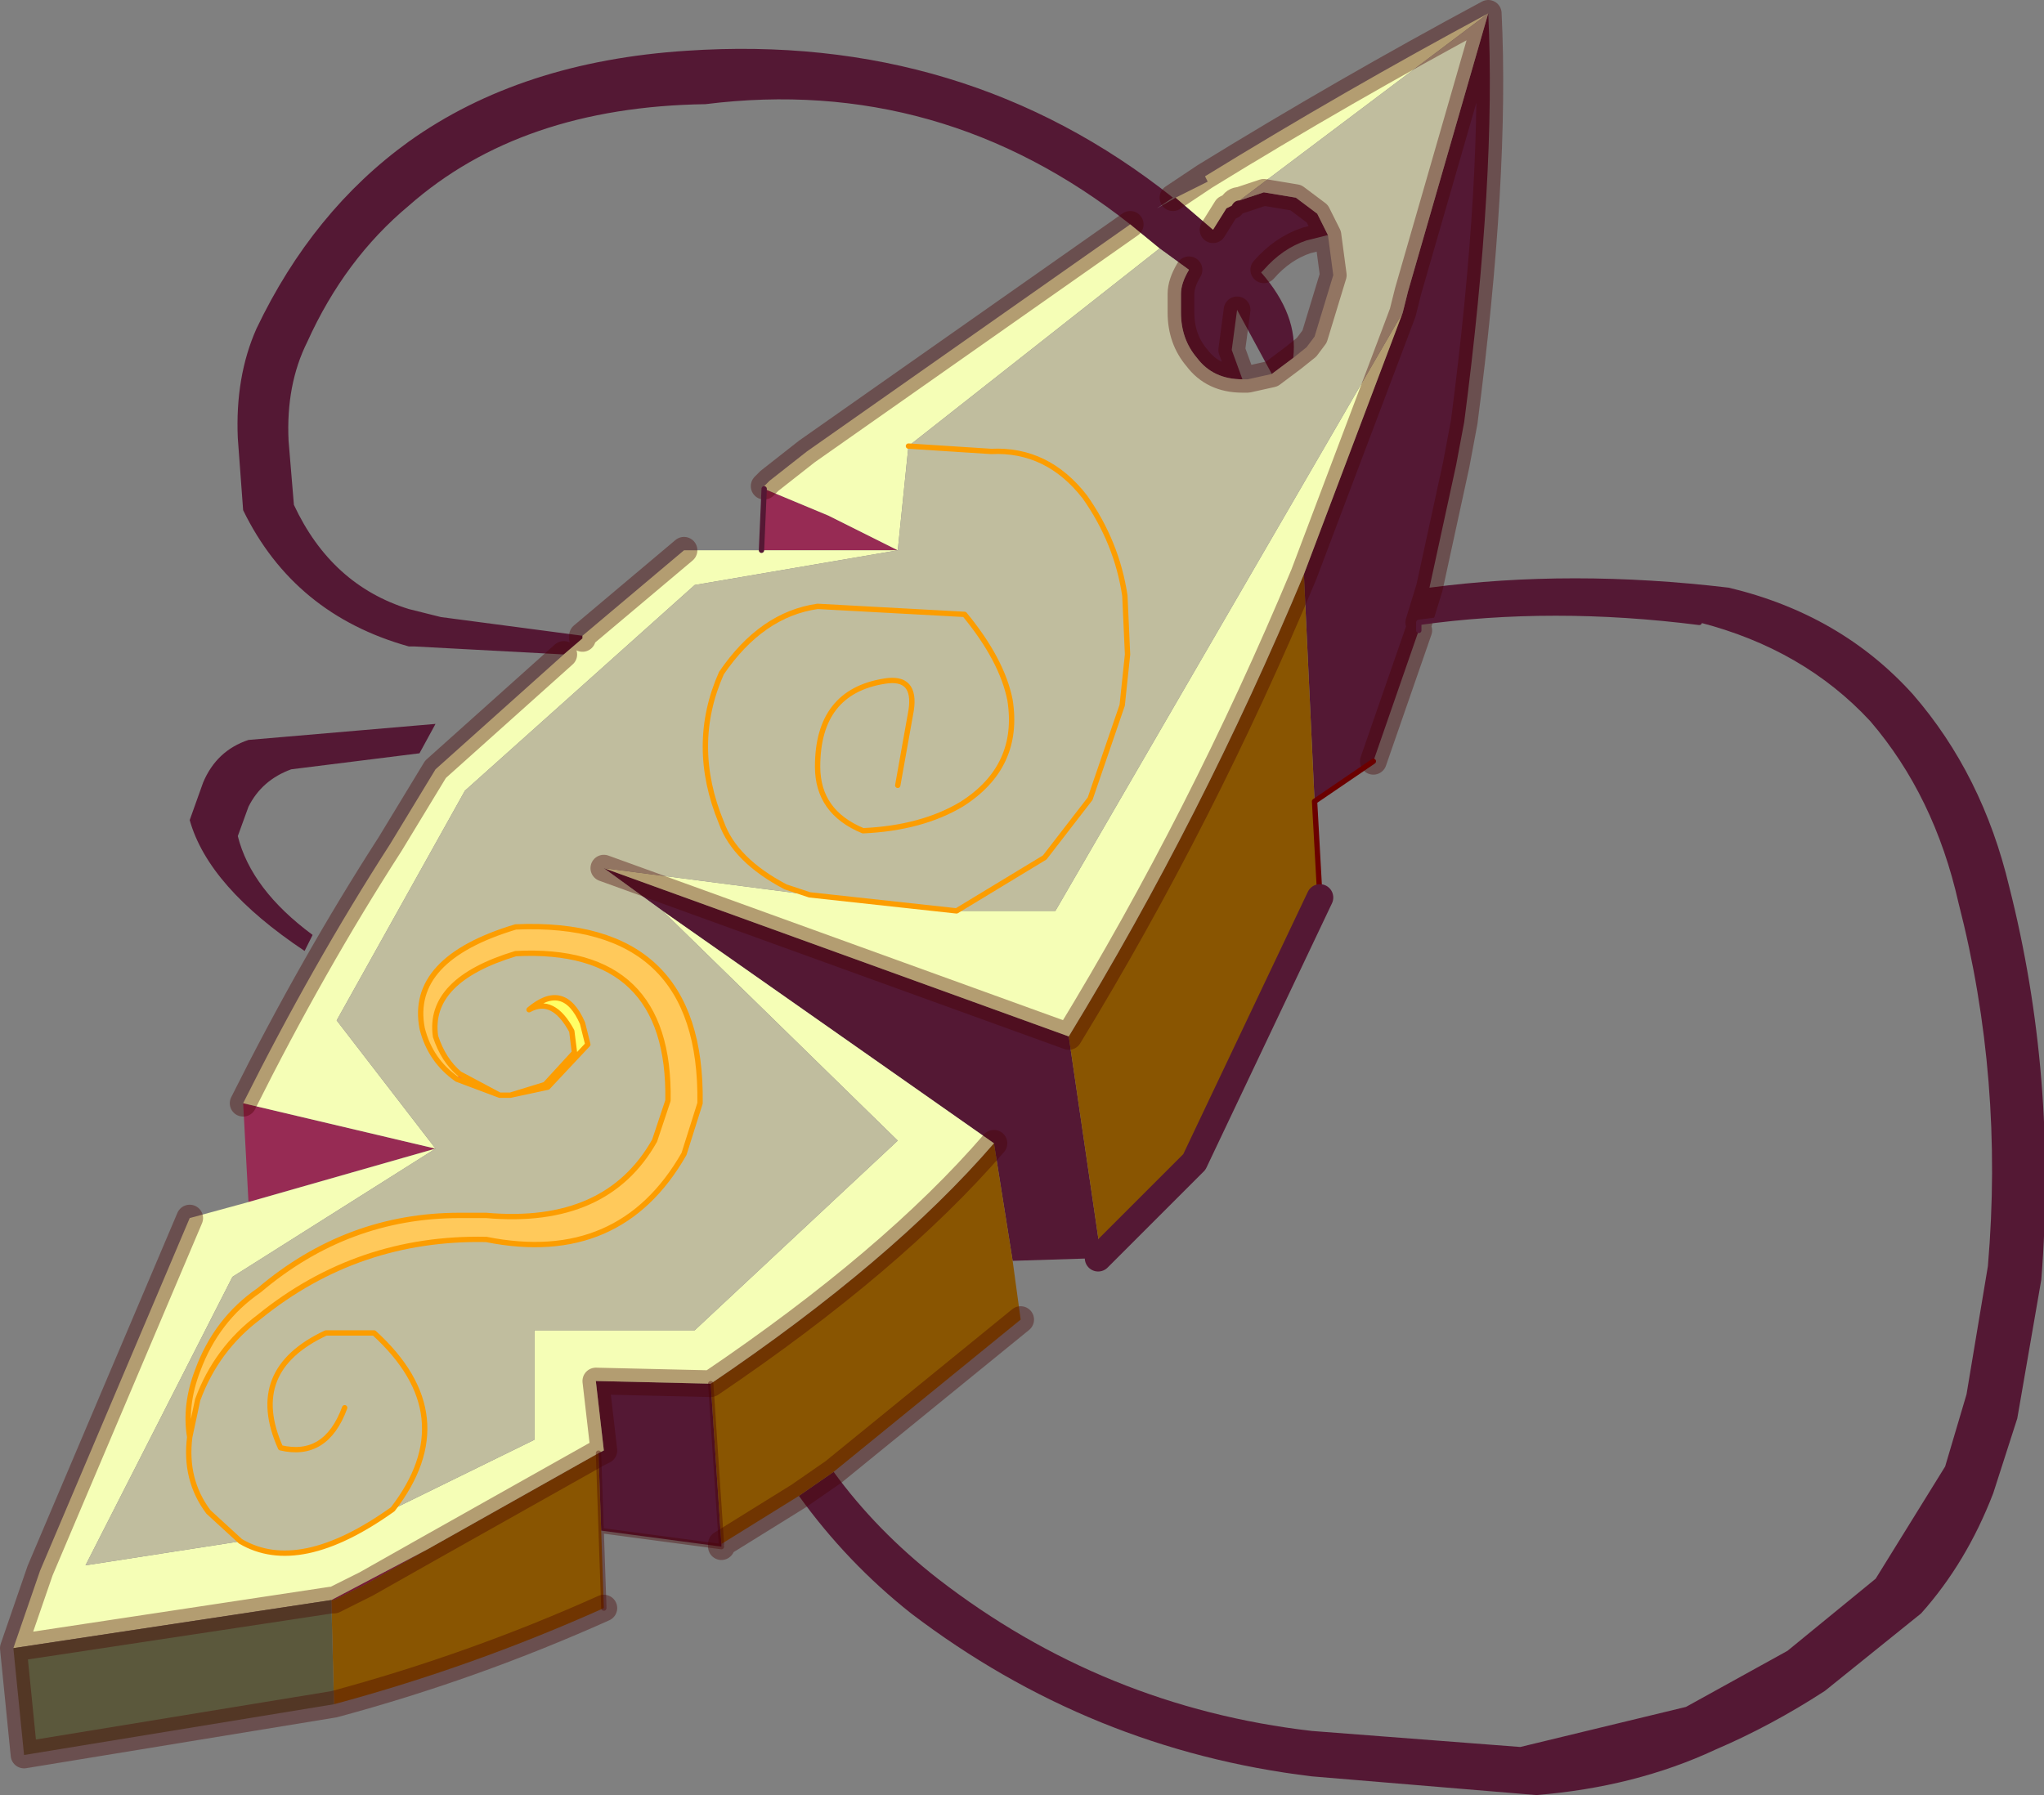 <?xml version="1.0" encoding="UTF-8" standalone="no"?>
<svg xmlns:xlink="http://www.w3.org/1999/xlink" height="33.6px" width="38.25px" xmlns="http://www.w3.org/2000/svg">
  <rect width="100%" height="100%" fill="#808080" stroke="none"/>
  <g transform="matrix(1.0, 0.0, 0.0, 1.0, -0.55, -4.25)">
    <path d="M9.15 24.35 L9.9 24.75 9.1 24.45 9.15 24.35" fill="#f15081" fill-rule="evenodd" stroke="none"/>
    <path d="M5.2 26.75 L5.1 24.9 8.7 25.75 5.2 26.75 M14.85 13.4 L16.05 13.9 17.35 14.55 16.15 14.55 14.8 14.55 14.85 13.4 M8.55 33.25 L7.4 33.9 6.8 34.2 6.75 34.2 8.55 33.25" fill="#972b54" fill-rule="evenodd" stroke="none"/>
    <path d="M22.5 7.95 L22.2 8.15 22.55 7.95 23.25 8.55 23.5 8.15 23.6 8.1 Q23.65 8.0 23.75 8.0 L24.2 7.85 24.8 7.95 25.2 8.25 25.4 8.65 25.0 8.75 Q24.55 8.9 24.2 9.3 L24.15 9.35 Q24.85 10.15 24.75 10.95 L24.35 11.25 23.7 10.05 23.6 10.8 23.8 11.35 Q23.25 11.35 22.95 10.95 22.65 10.6 22.65 10.1 L22.65 9.75 Q22.65 9.55 22.8 9.3 L22.25 8.9 21.7 8.45 Q18.15 5.65 13.75 6.2 10.3 6.25 8.2 8.1 7.0 9.1 6.3 10.65 5.9 11.45 5.95 12.5 L6.05 13.7 Q6.75 15.2 8.2 15.65 L8.8 15.8 11.45 16.15 11.45 16.2 11.1 16.5 8.3 16.35 8.2 16.35 Q6.05 15.75 5.1 13.8 L5.0 12.45 Q4.95 11.3 5.35 10.4 6.4 8.2 8.2 6.9 10.3 5.4 13.4 5.2 18.6 4.85 22.5 7.95 M26.8 10.1 L26.9 9.7 28.4 4.5 Q28.55 7.55 27.95 12.15 L27.8 12.95 27.3 15.25 Q29.95 14.9 32.9 15.25 35.0 15.75 36.35 17.25 37.65 18.75 38.15 20.85 39.05 24.4 38.75 28.2 L38.3 30.8 37.85 32.2 Q37.35 33.5 36.5 34.45 L34.7 35.9 Q33.7 36.55 32.65 37.0 31.15 37.7 29.3 37.85 L25.1 37.5 Q20.95 37.0 17.6 34.45 16.4 33.5 15.5 32.25 L16.15 31.8 Q16.95 32.9 18.1 33.8 21.2 36.2 25.1 36.65 L29.0 36.95 32.1 36.2 34.0 35.15 35.65 33.8 36.95 31.7 37.35 30.35 37.75 27.95 Q38.05 24.45 37.2 21.15 36.75 19.15 35.55 17.75 34.3 16.4 32.35 15.9 29.6 15.55 27.1 15.9 L27.1 16.05 26.25 18.5 25.15 19.25 24.95 15.0 26.65 10.5 26.8 10.1 M14.05 33.15 L14.05 33.2 11.8 32.9 11.75 31.45 11.85 31.4 11.7 30.1 13.85 30.15 14.05 33.15 M27.3 15.25 L27.1 15.9 27.3 15.25 M20.55 23.65 L21.15 27.75 21.1 27.8 19.5 27.85 19.15 25.65 12.95 21.3 11.85 20.5 20.55 23.65 M5.2 18.1 L8.7 17.8 8.4 18.35 6.0 18.65 Q5.45 18.85 5.2 19.35 L5.0 19.9 Q5.25 20.9 6.4 21.75 L6.25 22.05 Q4.45 20.85 4.1 19.6 L4.35 18.9 Q4.6 18.3 5.2 18.1" fill="#541834" fill-rule="evenodd" stroke="none"/>
    <path d="M10.1 24.75 L10.75 24.55 11.3 23.95 11.25 23.55 Q10.9 22.9 10.45 23.15 11.1 22.6 11.45 23.4 L11.55 23.8 10.8 24.6 10.1 24.75" fill="#ffff66" fill-rule="evenodd" stroke="none"/>
    <path d="M15.5 32.25 L14.05 33.15 13.85 30.15 Q17.25 27.85 19.15 25.65 L19.5 27.85 19.65 28.95 16.15 31.8 15.5 32.25 M11.8 32.9 L11.85 34.35 Q9.4 35.45 6.8 36.15 L6.75 34.2 6.8 34.2 7.4 33.9 8.55 33.25 11.75 31.45 11.8 32.9 M24.95 15.0 L25.15 19.25 25.25 21.05 22.9 26.0 21.15 27.75 20.55 23.65 Q23.05 19.55 24.95 15.0" fill="#895501" fill-rule="evenodd" stroke="none"/>
    <path d="M9.15 24.35 L9.1 24.45 Q8.6 24.1 8.45 23.5 8.2 22.2 10.2 21.6 13.7 21.45 13.65 24.9 L13.35 25.85 Q12.15 27.95 9.65 27.45 7.25 27.4 5.4 28.9 4.6 29.5 4.25 30.45 L4.1 31.15 Q4.0 30.55 4.25 29.9 4.6 28.95 5.4 28.4 7.05 27.0 9.15 27.0 L9.65 27.0 Q11.9 27.2 12.8 25.6 L13.05 24.85 Q13.1 21.95 10.2 22.1 8.55 22.6 8.7 23.65 8.85 24.1 9.15 24.35" fill="#ffc95b" fill-rule="evenodd" stroke="none"/>
    <path d="M22.55 7.95 L23.15 7.65 23.1 7.55 Q25.7 5.95 28.4 4.5 L23.75 8.0 Q23.65 8.0 23.6 8.1 L23.5 8.15 23.25 8.55 22.55 7.95 M21.7 8.45 L22.25 8.9 17.55 12.6 17.35 14.55 16.05 13.9 14.85 13.4 14.85 13.35 14.95 13.25 15.65 12.7 21.7 8.45 M18.45 21.3 L20.3 21.3 26.8 10.1 26.65 10.5 24.95 15.0 Q23.05 19.55 20.55 23.65 L11.85 20.5 15.7 21.0 18.45 21.3 M0.8 35.1 L1.3 33.65 4.1 27.05 5.2 26.75 8.7 25.75 5.1 24.9 Q6.4 22.3 7.85 20.05 L8.7 18.65 11.1 16.5 11.45 16.2 11.45 16.15 13.35 14.55 14.8 14.55 16.15 14.55 17.35 14.55 13.55 15.2 9.25 19.05 6.85 23.35 8.7 25.75 4.9 28.15 2.15 33.55 5.05 33.1 Q6.15 33.75 7.9 32.5 L10.55 31.2 10.55 29.15 13.55 29.15 17.35 25.6 12.95 21.3 19.15 25.65 Q17.25 27.85 13.85 30.15 L11.7 30.1 11.85 31.4 11.75 31.45 8.55 33.25 6.75 34.2 0.8 35.1" fill="#f5feb6" fill-rule="evenodd" stroke="none"/>
    <path d="M23.75 8.0 L28.4 4.5 26.9 9.7 26.8 10.1 20.3 21.3 18.45 21.3 20.1 20.3 20.95 19.2 21.55 17.45 21.65 16.5 21.6 15.4 Q21.45 14.4 20.85 13.55 20.15 12.65 19.1 12.7 L17.55 12.6 19.1 12.7 Q20.15 12.65 20.85 13.55 21.45 14.4 21.6 15.4 L21.65 16.5 21.55 17.45 20.95 19.2 20.1 20.3 18.45 21.3 15.7 21.0 15.25 20.85 Q14.3 20.35 14.05 19.65 13.45 18.2 14.05 16.85 14.8 15.75 15.85 15.6 L18.6 15.75 Q19.3 16.6 19.45 17.35 19.65 18.6 18.55 19.3 17.8 19.75 16.7 19.8 15.85 19.45 15.85 18.6 15.85 17.2 17.1 17.0 17.7 16.9 17.6 17.55 L17.35 18.95 17.6 17.55 Q17.7 16.9 17.1 17.0 15.85 17.2 15.85 18.6 15.85 19.45 16.7 19.8 17.8 19.75 18.55 19.3 19.65 18.6 19.45 17.35 19.3 16.6 18.6 15.75 L15.85 15.6 Q14.8 15.75 14.05 16.85 13.45 18.2 14.05 19.65 14.3 20.35 15.25 20.85 L15.7 21.0 11.85 20.5 12.95 21.3 17.35 25.6 13.55 29.15 10.55 29.15 10.55 31.2 7.9 32.5 Q6.15 33.75 5.05 33.1 L4.45 32.55 Q4.0 31.95 4.1 31.15 4.0 31.95 4.45 32.55 L5.05 33.1 2.15 33.55 4.9 28.15 8.7 25.75 6.85 23.35 9.25 19.05 13.55 15.2 17.35 14.55 17.55 12.6 22.25 8.9 22.8 9.3 Q22.65 9.55 22.65 9.75 L22.65 10.1 Q22.65 10.6 22.95 10.95 23.25 11.35 23.8 11.35 L23.9 11.35 24.35 11.25 24.75 10.95 25.0 10.75 25.15 10.55 25.5 9.4 25.4 8.65 25.2 8.25 24.8 7.95 24.2 7.85 23.75 8.0 M9.1 24.45 L9.9 24.75 9.15 24.35 Q8.85 24.1 8.7 23.65 8.55 22.6 10.2 22.1 13.1 21.95 13.05 24.85 L12.8 25.6 Q11.9 27.2 9.65 27.0 L9.15 27.0 Q7.05 27.0 5.4 28.4 4.6 28.95 4.25 29.9 4.0 30.55 4.1 31.15 L4.25 30.45 Q4.6 29.5 5.4 28.9 7.25 27.4 9.65 27.45 12.15 27.95 13.35 25.85 L13.65 24.9 Q13.7 21.45 10.2 21.6 8.2 22.2 8.45 23.5 8.6 24.1 9.1 24.45 M7.0 30.6 Q6.65 31.55 5.8 31.35 5.15 29.9 6.65 29.2 L7.55 29.2 Q9.25 30.75 7.9 32.5 9.25 30.75 7.55 29.2 L6.65 29.2 Q5.15 29.9 5.8 31.35 6.65 31.55 7.0 30.6 M10.1 24.75 L9.9 24.75 10.1 24.75 10.8 24.6 11.55 23.8 11.45 23.4 Q11.1 22.6 10.45 23.15 10.9 22.9 11.25 23.55 L11.3 23.95 10.75 24.55 10.1 24.75" fill="#c0bd9e" fill-rule="evenodd" stroke="none"/>
    <path d="M6.8 36.15 L1.0 37.1 0.8 35.1 6.75 34.2 6.8 36.15" fill="#5b583c" fill-rule="evenodd" stroke="none"/>
    <path d="M23.1 7.55 L22.5 7.95 M23.25 8.55 L23.5 8.15 23.6 8.1 Q23.65 8.0 23.75 8.0 L24.2 7.85 24.8 7.95 25.2 8.25 25.4 8.65 25.5 9.4 25.15 10.55 25.0 10.75 24.75 10.95 24.35 11.25 23.9 11.35 23.8 11.35 23.6 10.8 23.7 10.05 M28.4 4.5 Q25.7 5.95 23.1 7.55 M22.8 9.3 Q22.65 9.55 22.65 9.75 L22.65 10.1 Q22.65 10.6 22.95 10.95 23.25 11.35 23.8 11.35 M24.2 9.3 Q24.55 8.9 25.0 8.75 L25.4 8.65 M26.8 10.1 L26.9 9.7 28.4 4.5 Q28.55 7.55 27.95 12.15 L27.8 12.95 27.3 15.25 27.1 15.9 M15.5 32.25 L14.05 33.15 14.05 33.2 M11.85 34.35 Q9.4 35.45 6.8 36.15 L1.0 37.1 0.8 35.1 1.3 33.65 4.1 27.05 M5.1 24.9 Q6.4 22.3 7.85 20.05 L8.7 18.65 11.1 16.5 M26.8 10.1 L26.65 10.5 24.95 15.0 Q23.05 19.55 20.55 23.65 L11.85 20.5 M26.25 18.5 L27.1 16.05 M16.15 31.8 L15.5 32.25 M21.7 8.45 L15.65 12.7 14.95 13.25 14.85 13.35 M13.35 14.55 L11.45 16.15 11.45 16.2 M19.65 28.95 L16.15 31.8 M11.75 31.45 L11.85 31.4 11.7 30.1 13.85 30.15 Q17.25 27.85 19.15 25.65 M11.75 31.45 L8.55 33.25 7.4 33.9 6.8 34.2 6.75 34.2 0.8 35.1" fill="none" stroke="#470000" stroke-linecap="round" stroke-linejoin="round" stroke-opacity="0.38" stroke-width="0.5"/>
    <path d="M14.05 33.2 L11.8 32.9 11.85 34.35 M11.8 32.9 L11.75 31.45 M13.85 30.15 L14.05 33.15" fill="none" stroke="#470000" stroke-linecap="round" stroke-linejoin="round" stroke-opacity="0.38" stroke-width="0.1"/>
    <path d="M25.15 19.25 L26.25 18.5 M25.25 21.05 L25.15 19.25" fill="none" stroke="#6b0000" stroke-linecap="round" stroke-linejoin="round" stroke-width="0.1"/>
    <path d="M27.1 16.05 L27.1 15.9 Q29.6 15.55 32.35 15.9 M14.85 13.4 L14.8 14.55" fill="none" stroke="#541834" stroke-linecap="round" stroke-linejoin="round" stroke-width="0.1"/>
    <path d="M21.15 27.75 L22.9 26.0 25.25 21.05 M21.1 27.8 L21.15 27.75" fill="none" stroke="#541834" stroke-linecap="round" stroke-linejoin="round" stroke-width="0.5"/>
    <path d="M17.55 12.6 L19.1 12.7 Q20.15 12.65 20.85 13.55 21.45 14.4 21.6 15.4 L21.65 16.5 21.55 17.45 20.95 19.2 20.1 20.3 18.45 21.3 15.7 21.0 15.25 20.85 Q14.3 20.35 14.05 19.65 13.45 18.2 14.05 16.85 14.8 15.75 15.85 15.6 L18.6 15.75 Q19.3 16.6 19.45 17.35 19.65 18.6 18.55 19.3 17.8 19.75 16.7 19.8 15.85 19.45 15.85 18.6 15.85 17.2 17.1 17.0 17.7 16.9 17.6 17.55 L17.35 18.95 M9.1 24.45 L9.9 24.75 9.15 24.35 Q8.85 24.1 8.7 23.65 8.55 22.6 10.2 22.1 13.1 21.95 13.05 24.85 L12.8 25.6 Q11.9 27.2 9.65 27.0 L9.15 27.0 Q7.05 27.0 5.4 28.4 4.6 28.95 4.25 29.9 4.0 30.55 4.1 31.15 4.0 31.95 4.45 32.55 L5.05 33.1 Q6.15 33.75 7.9 32.5 9.25 30.75 7.55 29.2 L6.65 29.2 Q5.15 29.9 5.8 31.35 6.65 31.55 7.0 30.6 M9.1 24.45 Q8.6 24.1 8.45 23.5 8.2 22.2 10.2 21.6 13.7 21.45 13.65 24.9 L13.35 25.85 Q12.15 27.95 9.65 27.45 7.25 27.4 5.4 28.9 4.6 29.5 4.25 30.45 L4.1 31.15 M9.9 24.75 L10.1 24.75 10.75 24.55 11.3 23.95 11.25 23.55 Q10.9 22.9 10.45 23.15 11.1 22.6 11.45 23.4 L11.55 23.8 10.8 24.6 10.1 24.75" fill="none" stroke="#fc9d01" stroke-linecap="round" stroke-linejoin="round" stroke-width="0.1"/>
  </g>
</svg>
